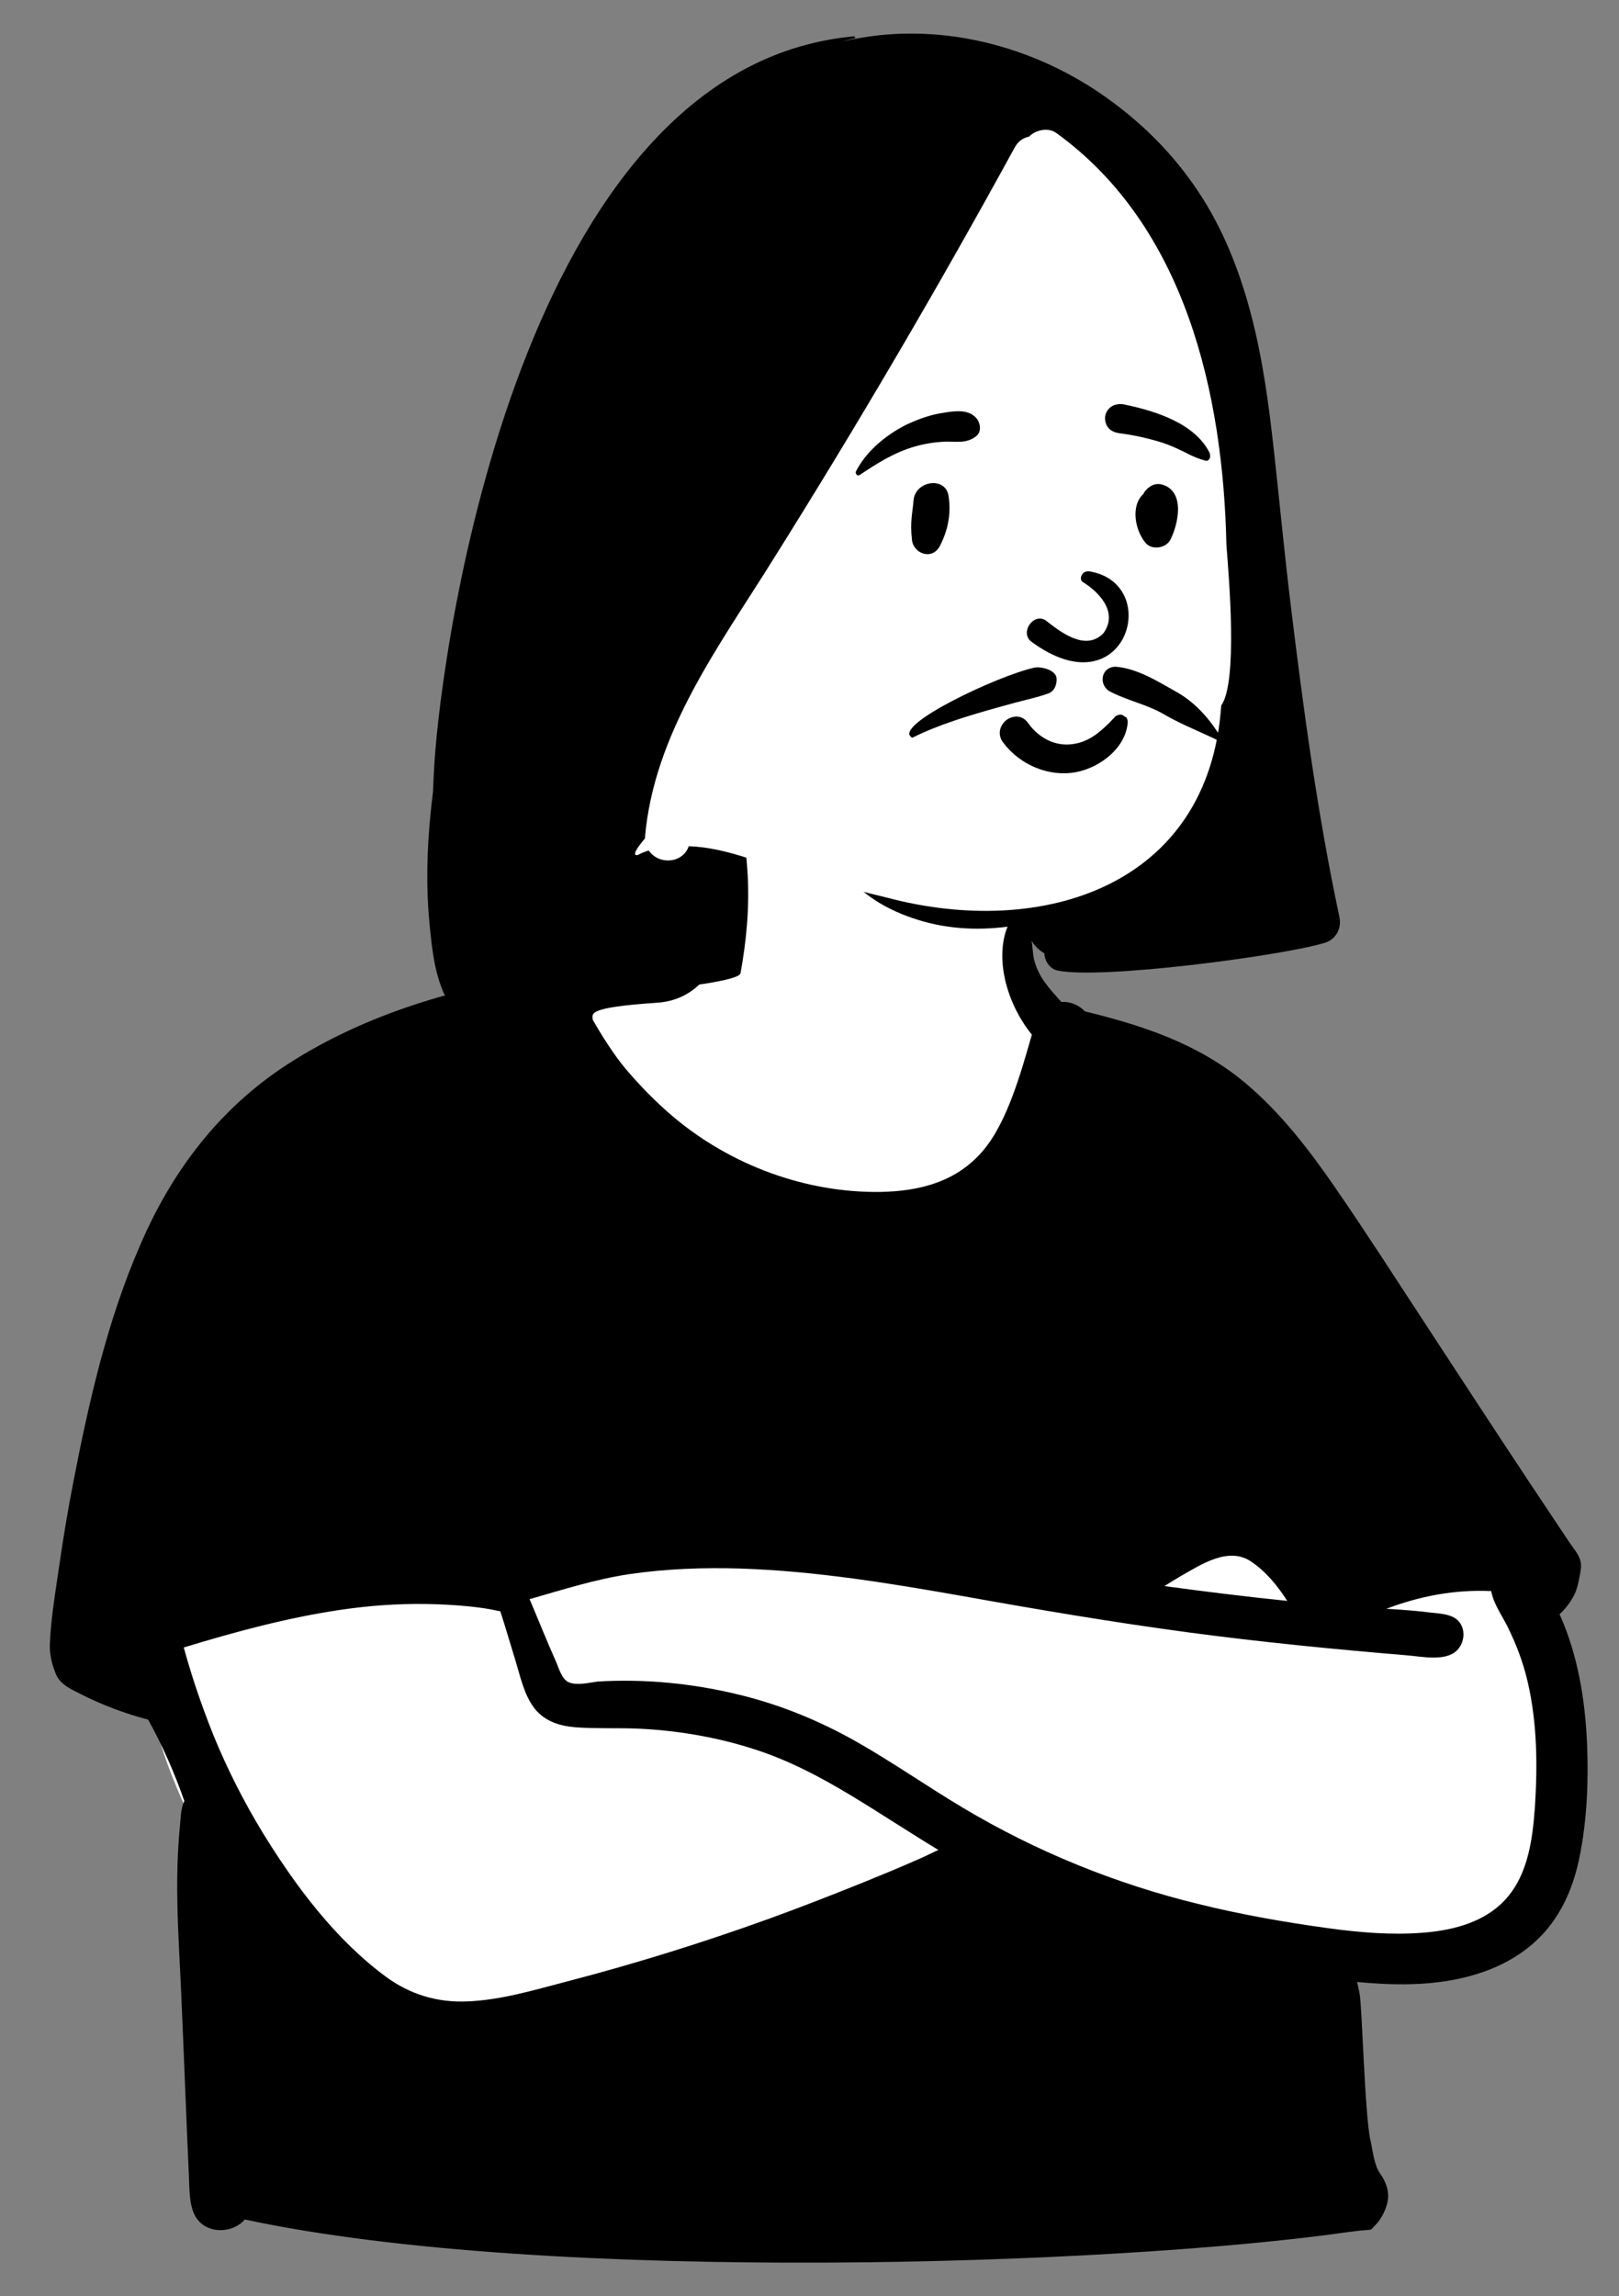 <?xml version="1.0" encoding="utf-8"?>
<!-- Generator: Adobe Illustrator 24.1.0, SVG Export Plug-In . SVG Version: 6.00 Build 0)  -->
<svg version="1.1" id="Calque_1" xmlns="http://www.w3.org/2000/svg" xmlns:xlink="http://www.w3.org/1999/xlink" x="0px" y="0px"
	 viewBox="0 0 841.3 1193" style="enable-background:new 0 0 841.3 1193;" xml:space="preserve">
<rect x="0" y="0" width="841.3" height="1193" fill="#808080" stroke="none"/>
<style type="text/css">
	.st0{fill-rule:evenodd;clip-rule:evenodd;fill:#FFFFFF;}
	.st1{fill-rule:evenodd;clip-rule:evenodd;}
</style>
<g id="body_x2F_mono_x2F_Tee-Arms-Crossed">
	<path id="_xD83C__xDFA8_-Background" class="st0" d="M643.9,659.8c-8.7-3.1-17.1-6.7-24.7-11.9c-22-16.4-36.3-41-49.9-64.3
		c-19.1-33.9-32.7-70.1-42.1-107.8c-4-16.2-5.4-35-14.6-49.4c-20.8-30.1-81.8-26.2-114.1-20.9c-21.7,3.8-26.2,28.1-31.1,46.1
		c-4.1,14.9-6.8,30-9,45.3c-5.4,3.5-11.4,6.4-17.2,8.9c-62.9,19.3-73.9,55-97.9,110.2C202.8,696.1,92.7,727.5,76.1,822.4
		c-10.7,62.7,19.7,121.7,51.1,173.8c29.2,56.9,70.1,84.2,135.1,70.8c61-13.7,119.6-36.6,179.5-54.2c29-7.1,58-25.7,88.5-19.2
		c62.9,14.1,127.5,20.8,191.9,18.9c90.5,3.7,90.5-83.2,81.2-150.4C796.9,757.4,744.1,690.2,643.9,659.8L643.9,659.8z"/>
	<path id="_xD83D__xDD8D_-Ink" class="st1" d="M649.9,811.2c7.6,5,13.9,12.6,19,20.6c-21.3-2.2-42.6-4.8-63.8-7.7
		c2.8-1.8,5.6-3.5,8.5-5.2C624,813,638.2,803.5,649.9,811.2z M295.8,874.2c-3.9-1.5-5.4-7.5-6.9-10.9c-4.8-10.7-9.1-21.6-13.7-32.4
		c17.2-4.9,33.9-10.3,51.8-13c19.2-2.8,38.6-3.5,57.9-2.9c39.2,1.3,78,7.7,116.5,14.5c38.5,6.9,76.9,13.4,115.7,18.6
		c38,5.1,76,8.8,114.2,12c7.4,0.6,19.8,3.3,25.7-2.5c4.7-4.6,4.9-13.1-1-16.9c-3.7-2.3-9-2.4-13.2-2.9c-5.3-0.7-10.6-1.1-15.9-1.5
		c-2.2-0.1-4.3-0.3-6.5-0.4c17.4-6.6,35.6-10.1,54.5-9.2c1.1,6.5,5.9,13.2,8.5,18.5c4.6,9.3,8.2,18.8,10.5,28.9
		c4.9,21.2,5.1,43.3,3.7,64.9c-1.3,18.1-4,38-18.2,50.8c-10.7,9.7-25.8,13.3-39.9,14.4c-16.3,1.3-32.9-0.1-49-2.3
		c-22.7-3.1-45.5-7.1-67.7-12.6c-43.1-10.5-84.4-27.3-122.4-50c-18.6-11.1-36.3-23.5-55.1-34.2c-19.2-10.9-39.6-19.3-61-24.5
		c-24-5.9-49.1-8.4-73.7-6.9C306.2,874.3,300,875.8,295.8,874.2z M268,863.3c2.5,8.2,4.4,17.5,9.8,24.4c5.3,6.8,13.4,9.2,21.7,9.8
		c10,0.7,20.2,0.3,30.3,0.6c20.6,0.8,41,4.1,60.7,10.3c18.4,5.7,35.5,14.7,51.9,24.6c15.2,9.2,30,19,45.2,28.2
		c-4,1.9-8.1,3.9-12.1,5.6c-8.4,3.7-16.9,7.2-25.5,10.7c-16.8,6.8-33.7,13.4-50.8,19.6c-34.4,12.4-69.4,23.3-104.8,32.5
		c-16.9,4.4-34,9.6-51.6,10.3c-15.6,0.7-30-3.7-42.5-13c-26-19.2-46.7-46.9-63.5-74.2c-9.9-16.2-18.6-33.3-25.8-50.9
		c-3.6-8.9-6.9-18-9.9-27.1c-1.4-4.3-2.7-8.6-4-13c-0.5-1.9-1.1-3.8-1.6-5.7c26.6-8.1,53.5-15.4,81.1-19.5
		c14.7-2.2,29.6-3.3,44.5-3.1c7.4,0.1,14.8,0.5,22.1,1.2c4,0.4,7.9,0.9,11.8,1.6c1.6,0.3,3.3,0.7,5,1
		C262.8,845.9,265.3,854.6,268,863.3z M818.1,828.6c1.4-2.9,2-5.8,2.6-8.9c0.4-2.4,1.4-5.8,0.5-8.9c-1-3.5-3.8-6.6-5.8-9.6
		c-2.2-3.3-4.4-6.6-6.6-9.9c-4.4-6.6-8.8-13.2-13.2-19.8c-17.9-27-35.7-54.2-53.4-81.3c-15.8-24.1-31.3-48.3-47.6-72
		c-13.9-20.3-29.1-40.2-48.1-56c-24.1-20-52.8-29.4-82.7-36.7c-3.3-3.4-7.6-5.2-12.3-4.9c-6.6-7.5-11.8-12.7-14.2-22.2
		c-1.1-4.6-0.8-17.4-5.2-20.1c-5.3-3.2-8,1-9.5,5.8c-4.9,16,0.7,37.5,13.6,53.5c-5.4,18.7-12.6,45.3-25.4,60.3
		c-13.7,16.1-32.7,21-53.1,21.4c-39,0.6-78-13.9-107.8-39c-9-7.6-17.4-16.2-25-25.2c-5.7-6.8-12.4-17.3-16.9-25.3
		c0-3.1-3.7-6.3,33.5-8.8s40-53.4,40.8-60.4c0.7-5.6,3.5-14.4-0.4-19c-1.7-1.9-5.1-2.3-7.3-0.9c-4,2.5-5.3,8.9-6.6,13.2
		c-1.8,6.1-7.6,43.8-18.5,48.2c-5.1,2-11,2.1-16.5,2.5c-6.7,0.5-13.4,0.8-20.1,1.6c-2.5,0.3-5.2,1.1-7.6,1.1c-1.6,0-3.2-0.8-4.7-1.3
		c-5.2-1.8-10.3-0.5-15.6,0.3c-47,6.3-95.5,20.7-135.6,46.7c-35.4,22.9-60.3,55.8-76.7,94.3C55.7,686.3,46.1,728.8,38,770.6
		c-2.7,14-5.1,28.1-7.1,42.2c-2,13.6-4.4,27.6-5,41.4c-0.2,5.5,1.1,10.5,3.1,15.5c2.3,5.6,7.6,7.8,12.7,10.4
		c11.2,5.7,23.1,10.2,35.3,13.4c7.5,13.6,13.7,27.7,18.8,42.3c-1.9,3.7-1.9,9.2-2.3,12.9c-0.9,9-1.3,18-1.4,27
		c-0.2,18.1,0.9,36.1,1.8,54.2c0.9,18.3,3.7,90.5,4.2,99.3c0.4,6.9-0.1,16.4,3.5,22.5c5.5,9.3,19.2,9,25.6,1.5
		c157.5,33.9,453.6,23.7,572.9,6.6c15.5-2.2,10.6,0.2,14.6-3.7c3-2.9,5.5-8,6.3-12c1.1-5.4-0.7-10.3-3.8-14.7
		c-3.3-4.6-3.8-12.1-5.1-17.5c-2.9-12.9-4.3-69.7-5.6-76c-0.4-2-0.8-4-1.3-6.1c21.9,2.1,44.7,2.1,65.5-5.2
		c11.8-4.1,22.8-10.7,31.3-20c10.3-11.3,16-25.5,18.9-40.3c3.8-19.1,4.6-38.9,3.8-58.3c-1-22.9-4.8-46.2-14.3-67.3
		C813.6,835.8,816.2,832.3,818.1,828.6z"/>
</g>
<g id="head_x2F_mono_x2F_Medium-Straight">
	<path id="_xD83D__xDD8D_-Ink_1_" class="st1" d="M696,476.4c-11.4-53.6-18.7-107.8-25.3-162.1c-3.2-26.3-5.7-52.7-8.6-79
		c-2.7-24.5-5.9-49.1-12.3-73c-5.9-22.2-14.6-44.2-27.5-63.3c-12-18-27.1-33.4-44.5-46.2C543.5,27.3,499.7,13.8,457,18.3
		c-6.4,0.7-12.8,1.8-19.1,3.2c2-0.6,4-1.1,6.1-1.6c0.7-0.2,0.4-1-0.3-1c-173.5,15.8-214.3,317.4-218,378.3
		c-0.3,4.7-0.5,9.5-0.7,14.2c-1.3,10.6-2.3,21.1-2.7,31.7c-0.5,12.2-0.3,24.6,0.9,36.8c1.2,12.5,2.5,25.3,7.7,36.8
		c3.2,7.1,152.4-2.6,153.9-11c3.1-16.9,4.7-34.3,3.7-51.5c-0.5-8.2-1.3-16.4-3.1-24.5c-0.5-2.2-1-6.3-2.3-9.6
		c13.6-25.9,28.6-51,44-75.8c32.1-51.7,66.2-102.4,92.4-157.5c13.1-27.6,26.1-56.9,32.3-87.1l1,0.2c-0.1,0.4,0,0.8,0.3,1.1
		c28.5,19.7,47.5,49.5,59.9,81.5c14.4,37.2,21.3,77.4,20.3,117.2c-1.6,63.3-25.6,141.6-93.5,161.6c-15.5,4.6-32.2,5.9-48.1,2.5
		c-7.5-1.6-14.8-4-21.6-7.6c-7.5-4-13.7-9.6-20.7-14.3c-6.4-4.2-14,4-10.3,10.3c8.2,13.9,25.8,22.4,40.8,26.6
		c16.1,4.5,33.1,4.7,49.5,1.8c1.2-0.2,2.5-0.5,3.7-0.7c0.3,4.1,2,8.2,4.9,11.6c1.3,1.5,2.9,2.8,4.7,3.9c0.2,4,2.8,8.1,7,8.9
		c22.5,4.7,115.9-7.6,138.3-14.3C694.2,488.3,697.3,482.4,696,476.4"/>
	<path id="_xD83C__xDFA8_-Background_1_" class="st0" d="M637.3,283.2c-1.7-78.6-21.3-165.6-88.4-214.1c-4.3-3.1-10.7-1.6-14.2,1.9
		c-2.9,0.6-5.6,2.3-7.4,5.6C487.7,149,445.9,220.3,402,290.3c-28.2,45.3-62.4,90.6-66.9,145.4c-0.8,1-8,9.2-3.8,8.6
		c1.9-1,3.8-1.8,5.8-2.4c5.4,7.8,17.8,6.6,20.8-2.2c10.3,0.3,20.4,2.9,30.2,6c24,7.5,48.4,14.9,72.8,20.7
		c80.6,21.4,167.3-5.8,173.7-99.8C643.3,354.4,638.6,300,637.3,283.2L637.3,283.2z"/>
</g>
<g id="face_x2F_Smile">
	<path id="_xD83D__xDD8D_-Ink_2_" class="st1" d="M538.3,398.9c-6.7-2.7-12.7-7.3-17.1-13.2c-1.5-2-1.9-4.2-1.6-6.1
		c0.4-2.2,1.7-4.2,3.4-5.5c1.8-1.3,4-2,6.2-1.7c1.9,0.3,3.7,1.3,5.2,3.5l0.3,0.4c2.6,3.5,6,6.4,9.9,8.3c3.7,1.8,7.9,2.6,12.2,2.1
		c8.2-0.9,13.9-5.4,19.9-11.4c0.7-0.8,1.5-1.5,2.2-2.3c0.5-0.7,1.1-1.2,1.9-1.4c0.8-0.3,1.8-0.5,2.6,0c10.1,6.7,1.5,0.8,2,1.5
		c0.5,0.7,0.7,1.5,0.6,2.5c-0.6,6.3-3.8,11.8-8.5,16.2c-5.2,4.9-12,8.2-18.4,9.4C552.1,402.5,544.9,401.6,538.3,398.9L538.3,398.9z
		 M562.5,302.3c7.6,4.6,19.1,15.3,10.9,26.7c-9.6,10-23.3-1.5-30.1-6.7c-6.3-4-13.4,6.3-7.5,11c49,36.3,68.9-29.8,30.5-36.4
		C562.1,296.2,560.6,300.9,562.5,302.3z M474.7,260.1c0.8-10.4,16.6-12.7,18.2-2.5c1.4,9.2-0.2,17.6-4.4,25.9
		c-4,7.9-13.9,4.2-14.6-3C472.8,270.9,474.2,266.6,474.7,260.1z M594.8,255.5c2.2-2.9,5.4-4.8,9.2-3.7c11.9,3.5,8.4,20.3,4.2,28.6
		c-2.3,4.5-9.6,5.6-12.9,1.7c-5.4-6.4-8-19.2-1.1-25.5C594.3,256.2,594.5,255.9,594.8,255.5z M488.3,214.8l1.9-0.3
		c5.8-1,13-2,17.1,2.7c2.2,2.5,2.9,7.1,0,9.4c-5.2,4.2-10.8,2.6-17,2.9c-5.1,0.3-10,1.1-14.9,2.5c-10.8,3.1-19.5,8.7-28.7,14.8
		c-1.2,0.8-2.4-0.7-1.9-1.9c5.3-10.4,15.6-18.9,25.9-24.1C476.2,218.2,482.2,215.9,488.3,214.8z M583.9,210.1l1.4,0.3
		c15.6,3.3,36,9.8,43.4,25.2c0.3,2.2,0,2.6-0.3,2.9l-0.1,0.1c-0.2,0.3-0.4,0.6-1.3,0.9c-0.3-0.1-0.5-0.1-0.8-0.2
		c-3.4-0.9-6.1-2.1-8.7-3.4l-2.8-1.4c-3.3-1.6-6.6-3.1-10.1-4.3c-7.5-2.4-15.1-4.1-22.9-5.1c-1.7-0.2-3.3-0.8-4.6-1.7
		c-1.2-0.9-2.1-2.2-2.6-3.9c-0.5-2.2-0.4-3.9,0.8-5.9c0.9-1.5,2.2-2.5,3.6-3.1C580.5,210,582.2,209.8,583.9,210.1z"/>
</g>
<g id="facial-hair_x2F_Moustache-1">
	<path id="_xD83D__xDD8D_-Ink_3_" class="st1" d="M579.5,346.4c11.7,0.8,22.8,8.1,32.9,13.7c9.7,5.8,16.9,14.4,22.6,23.9l0.4,0.6
		c0.3,0.5-0.3,1.1-0.8,0.9l-0.1,0c-9.5-4.8-19.6-8.6-28.9-13.9c-9.1-5.6-20.3-7.6-29.5-12.7C570.8,355.1,572.4,346.7,579.5,346.4z
		 M549,352.1c0.4,2.7-0.7,6.9-4.2,8.2c-6.2,2.2-11.8,3.3-18,5l-8,2.2c-15.4,4.3-31.1,9-44.7,15.8l-0.4-0.2
		c-9.9-6.2,44.9-32.1,63.8-36.2C540.9,346.2,548.3,348,549,352.1z"/>
</g>
</svg>
